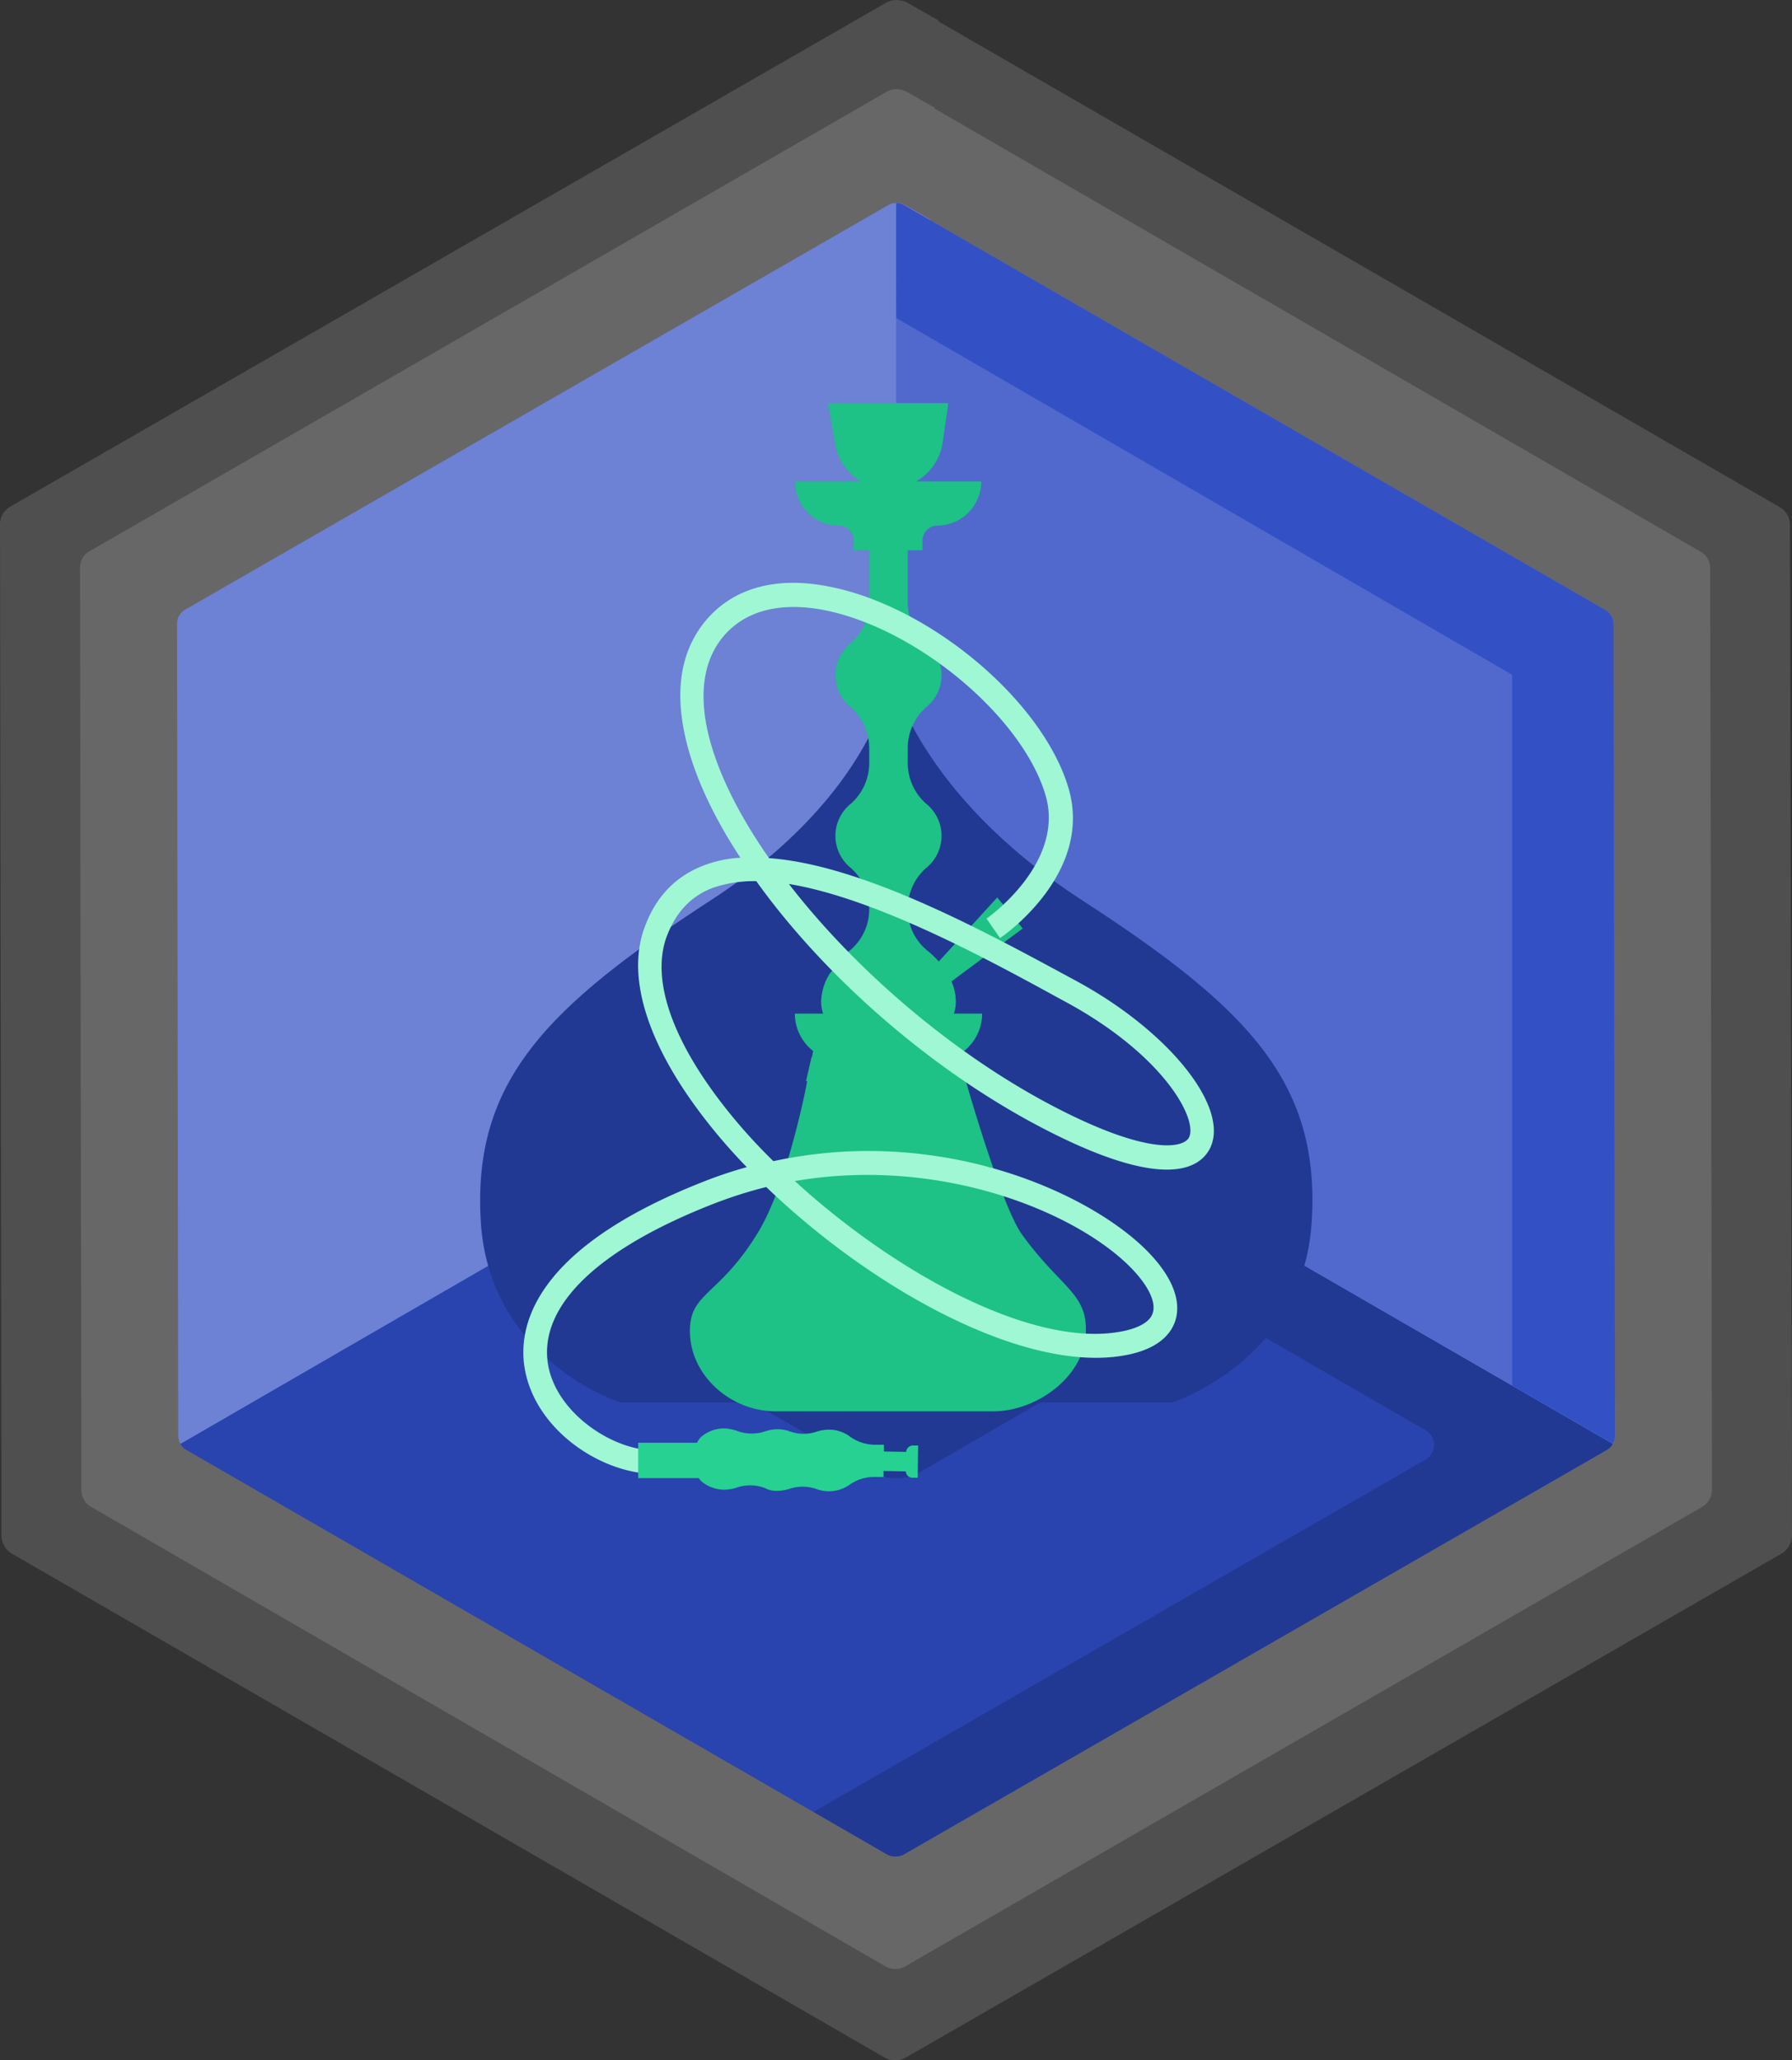 <svg id="Header_BG_Logo" data-name="Header BG Logo" xmlns="http://www.w3.org/2000/svg" width="666.484" height="766.027" viewBox="0 0 666.484 766.027">
  <rect x="0" y="0" width="666.484" height="766.027" fill="#333333" stroke="none"/>
  <g id="Group_299" data-name="Group 299">
    <path id="Path_2505" data-name="Path 2505" d="M1223.244,809.862a5.081,5.081,0,0,1-.106,1.106c.026.026,0,.079,0,.105a.5.5,0,0,1-.053.211.728.728,0,0,1-.079.342,4.21,4.21,0,0,1-.421,1.264,5.092,5.092,0,0,1-.5,1l.026.026a7.73,7.73,0,0,1-2.766,2.765L893.571,1004.09a8.175,8.175,0,0,1-7.717,0L561.184,816.683a6.819,6.819,0,0,1-2.765-2.765l.053-.026a7.2,7.2,0,0,1-1.159-4.029L556.76,434a7.584,7.584,0,0,1,3.871-6.637l325.776-187.38a8.334,8.334,0,0,1,3.687-.948h.026a5.683,5.683,0,0,1,.922.079h.105a6.59,6.59,0,0,1,.764.132,7.71,7.71,0,0,1,2.238.737l11.614,6.637v.342l312.845,180.586a7.479,7.479,0,0,1,3.871,6.637l.738,360.408V796.9Z" transform="translate(-556.76 -239.03)" fill="#fff" opacity="0.14"/>
    <path id="Path_2609" data-name="Path 2609" d="M1163.734,759.88a4.645,4.645,0,0,1-.1,1.009c.024.024,0,.072,0,.1a.451.451,0,0,1-.048.192.665.665,0,0,1-.072.312,3.849,3.849,0,0,1-.384,1.153,4.647,4.647,0,0,1-.456.913l.024.024a7.046,7.046,0,0,1-2.518,2.523L863.5,937.1a7.432,7.432,0,0,1-7.027,0l-295.68-171a6.216,6.216,0,0,1-2.518-2.523l.048-.024a6.578,6.578,0,0,1-1.055-3.677l-.5-342.956a6.922,6.922,0,0,1,3.526-6.056L856.973,239.9a7.579,7.579,0,0,1,3.358-.865h.024a5.166,5.166,0,0,1,.839.072h.1a5.992,5.992,0,0,1,.7.12,7.012,7.012,0,0,1,2.039.673l10.577,6.056v.312l284.911,164.774a6.826,6.826,0,0,1,3.526,6.056l.672,328.851v2.115Z" transform="translate(-527.005 -205.896)" fill="#fff" opacity="0.14"/>
  </g>
  <g id="Logo_Center" data-name="Logo Center" transform="translate(65.833 75.473)">
    <g id="Group_6" data-name="Group 6">
      <g id="Group_1" data-name="Group 1">
        <path id="Path_1" data-name="Path 1" d="M754.25,699.617a6.033,6.033,0,0,1-3.105,5.323l-13.013,7.541L486.9,567.42,235.962,712.482l-13.013-7.541a6.033,6.033,0,0,1-3.105-5.323L219.4,397.96a6.033,6.033,0,0,1,3.105-5.323L483.942,242.251a6.6,6.6,0,0,1,6.211,0l9.316,5.323-.148,292.637L754.25,687.344Z" transform="translate(-219.4 -241.475)" fill="#6d81d5"/>
      </g>
      <g id="Group_2" data-name="Group 2" transform="translate(1.331 307.461)">
        <path id="Path_2" data-name="Path 2" d="M752.932,603.334a6.369,6.369,0,0,1-2.218,2.218L489.278,755.937a6.6,6.6,0,0,1-6.211,0L222.518,605.552a5.333,5.333,0,0,1-2.218-2.218L486.468,449.4Z" transform="translate(-220.3 -449.4)" fill="#2944ae"/>
      </g>
      <g id="Group_3" data-name="Group 3" transform="translate(1.331 307.461)">
        <path id="Path_3" data-name="Path 3" d="M752.932,603.334a6.369,6.369,0,0,1-2.218,2.218L489.278,755.937a6.6,6.6,0,0,1-6.211,0L222.518,605.552a5.333,5.333,0,0,1-2.218-2.218L486.468,449.4Z" transform="translate(-220.3 -449.4)" fill="#2944ae"/>
      </g>
      <path id="Path_4" data-name="Path 4" d="M594.085,533.882v.3L457.008,613.585a18.287,18.287,0,0,1-18.632,0L301.3,534.178v-.148L447.84,449.3Z" transform="translate(-180.193 -141.986)" fill="#213993"/>
      <g id="Group_4" data-name="Group 4" transform="translate(236.742 307.314)">
        <path id="Path_5" data-name="Path 5" d="M676.721,603.382A6.368,6.368,0,0,1,674.5,605.6L413.067,755.985a6.6,6.6,0,0,1-6.211,0L379.5,740.163,607.222,609.149a6.243,6.243,0,0,0,0-10.795L379.648,466.9h0l30.461-17.6Z" transform="translate(-379.5 -449.3)" fill="#213993"/>
      </g>
      <g id="Group_5" data-name="Group 5" transform="translate(267.351 0.037)">
        <path id="Path_6" data-name="Path 6" d="M667.7,699.605a5.466,5.466,0,0,1-.887,3.105L400.2,548.924l.148-307.424a5.819,5.819,0,0,1,3.105.887L664,392.772a6.033,6.033,0,0,1,3.105,5.323Z" transform="translate(-400.2 -241.5)" fill="#5169cd"/>
      </g>
      <path id="Path_7" data-name="Path 7" d="M667.651,699.605a5.467,5.467,0,0,1-.887,3.105l-37.411-21.589V416.875L400.3,284.235V241.5a6.211,6.211,0,0,1,3.105.887L663.955,392.772a6.033,6.033,0,0,1,3.105,5.323Z" transform="translate(-132.801 -241.463)" fill="#3351c5"/>
    </g>
    <g id="Group_11" data-name="Group 11" transform="translate(112.739 74.416)">
      <g id="Group_7" data-name="Group 7" transform="translate(80.085 381.212)">
        <path id="Path_8" data-name="Path 8" d="M380.114,572.816a15.657,15.657,0,0,0,4.584-.739,15.553,15.553,0,0,1,10.351.148,13.737,13.737,0,0,0,4.288.739,13.182,13.182,0,0,0,7.689-2.366,15.873,15.873,0,0,1,9.316-2.957h3.4v-2.218l8.281.148a2.506,2.506,0,0,0,2.662,2.366h1.775l.148-11.977h-1.774a2.506,2.506,0,0,0-2.662,2.366l-8.281-.148v-2.514h-3.4a16.008,16.008,0,0,1-9.316-3.105,13.275,13.275,0,0,0-7.689-2.514,15.656,15.656,0,0,0-4.584.739,15.116,15.116,0,0,1-10.2-.148,13.737,13.737,0,0,0-4.288-.739,15.655,15.655,0,0,0-4.584.739,15.507,15.507,0,0,1-10.647-.148,15.757,15.757,0,0,0-4.584-.887,13.182,13.182,0,0,0-7.689,2.366h0a6.9,6.9,0,0,0-3.105,5.619v6.654a7.148,7.148,0,0,0,2.957,5.619h0a13.275,13.275,0,0,0,7.689,2.514,15.657,15.657,0,0,0,4.584-.739,15.507,15.507,0,0,1,10.647.148A8.931,8.931,0,0,0,380.114,572.816Z" transform="translate(-349.8 -549.6)" fill="#26d192"/>
      </g>
      <path id="Path_9" data-name="Path 9" d="M519.309,443.747C458.091,403.97,448.627,360.2,448.627,360.2s-5.619,43.622-66.986,83.547c-61.219,39.777-88.871,67.429-85.765,119.48s52.051,67.429,52.051,67.429h204.95s48.945-15.379,52.051-67.429C608.18,511.177,580.676,483.525,519.309,443.747Z" transform="translate(-295.641 -259.056)" fill="#213993"/>
      <g id="Group_8" data-name="Group 8" transform="translate(78.015)">
        <path id="Path_10" data-name="Path 10" d="M471.872,600.851c-5.915-8.281-15.083-37.559-19.223-51.459-1.331-4.584-2.218-7.541-2.218-7.541-.148,0-.3-.148-.444-.148-.739-2.81-1.331-5.471-1.774-7.541a17.831,17.831,0,0,0,8.872-15.379h-10.5a15.488,15.488,0,0,0,.739-4.436A20.391,20.391,0,0,0,445.7,506.8l26.469-19.667L462.7,475.6l-21.737,23.807a32.9,32.9,0,0,0-3.993-3.845,19.766,19.766,0,0,1-7.541-15.527,20.175,20.175,0,0,1,6.8-15.379,15.322,15.322,0,0,0,0-23.955,20.175,20.175,0,0,1-6.8-15.379V420.3a20.175,20.175,0,0,1,6.8-15.379,15.322,15.322,0,0,0,0-23.955,20.175,20.175,0,0,1-6.8-15.379V346.512H434.9v-3.7a5.556,5.556,0,0,1,5.471-5.471,16.472,16.472,0,0,0,16.414-16.414H432.539a20.1,20.1,0,0,0,9.907-14.639l2.07-14.491H399.859l2.514,15.083a20.255,20.255,0,0,0,9.76,14.048H387.438a16.472,16.472,0,0,0,16.414,16.414h0a5.556,5.556,0,0,1,5.471,5.471v3.7h5.767v19.075a20.175,20.175,0,0,1-6.8,15.379,15.322,15.322,0,0,0,0,23.955,20.175,20.175,0,0,1,6.8,15.379v5.028a20.175,20.175,0,0,1-6.8,15.379,15.322,15.322,0,0,0,0,23.955,20.175,20.175,0,0,1,6.8,15.379,19.766,19.766,0,0,1-7.541,15.527,8.452,8.452,0,0,0-1.183,1.035l-5.915,7.246a20.7,20.7,0,0,0-3.253,10.5,15.488,15.488,0,0,0,.739,4.436h-10.5a17.663,17.663,0,0,0,6.8,13.9L393.8,534.9h-.148l-2.07,9.02h.444c-1.035,5.471-2.514,11.978-4.288,18.78-3.549,13.6-8.281,28.243-14.344,38-14.344,23.216-24.99,21.737-24.99,36.081h0c0,16.562,15.231,29.87,31.792,29.87h81.034c16.562,0,34.454-13.456,34.454-29.87h0C495.976,622.588,486.068,620.518,471.872,600.851Z" transform="translate(-348.4 -291.8)" fill="#1ec186"/>
      </g>
      <g id="Group_9" data-name="Group 9" transform="translate(16.072 66.811)">
        <path id="Path_11" data-name="Path 11" d="M353.518,668.24c-19.667-1.035-43.031-17.153-46.579-39.63-2.366-15.083,3.105-44.213,67.134-69.2a159.2,159.2,0,0,1,15.526-5.176c-4.88-5.028-9.316-10.055-13.456-15.231-22.772-28.391-31.5-54.417-24.695-73.492,4.14-11.682,11.682-19.519,22.329-23.512a44.5,44.5,0,0,1,13.456-2.81c-10.795-16.414-18.188-32.68-21-47.319-3.253-16.562-.591-30.166,7.837-40.517,10.351-12.569,26.617-17.005,46.727-12.865,37.411,7.541,78.815,42.439,88.427,74.675,9.464,31.644-23.955,55.008-25.434,55.9l-5.028-7.246c.3-.148,29.574-20.7,21.885-46.136-8.724-28.983-47.615-61.514-81.773-68.464-11.682-2.366-27.8-2.514-38.151,9.907-6.654,8.133-8.724,19.223-6.063,33.123,2.957,14.935,11.238,31.94,23.216,49.093,34.9,2.514,80.442,27.356,112.678,44.8l1.922,1.035c34.75,18.928,57.226,47.467,49.241,62.4-3.993,7.394-17.6,15.822-64.324-9.02-41.108-21.885-79.555-56.191-104.249-90.645a46.968,46.968,0,0,0-16.266,2.514c-8.133,3.105-13.752,9.168-17.153,18.336-5.767,16.118,2.366,39.186,23.216,65.063a207.132,207.132,0,0,0,16.562,18.188c60.775-13.161,114.9,10.647,137.224,31.644,10.5,9.907,14.787,19.667,12.273,27.652-1.627,5.028-6.654,11.386-21.441,13.308-37.264,4.88-92.124-25.878-130.718-62.993a165.576,165.576,0,0,0-19.519,6.211c-43.178,16.857-65.063,38-61.662,59.592,2.81,17.449,22.624,31.349,38.447,32.088Zm53.973-108.833c36.376,33.271,85.913,60.775,118.888,56.339,7.985-1.035,13.16-3.7,14.2-7.246,1.479-4.436-2.218-11.386-9.907-18.632C509.227,569.758,460.133,550.387,407.491,559.407Zm-2.218-110.46c24.1,31.2,59.592,61.958,96.412,81.625,36.376,19.371,50.128,16.709,52.346,12.717,3.549-6.654-9.168-30.609-45.692-50.424l-1.922-1.035C478.913,476.747,437.509,454.271,405.273,448.947Z" transform="translate(-306.51 -336.982)" fill="#9ff7d3"/>
      </g>
      <g id="Group_10" data-name="Group 10" transform="translate(58.792 386.536)">
        <rect id="Rectangle_1" data-name="Rectangle 1" width="26.469" height="13.161" fill="#26d192"/>
      </g>
    </g>
  </g>
</svg>
